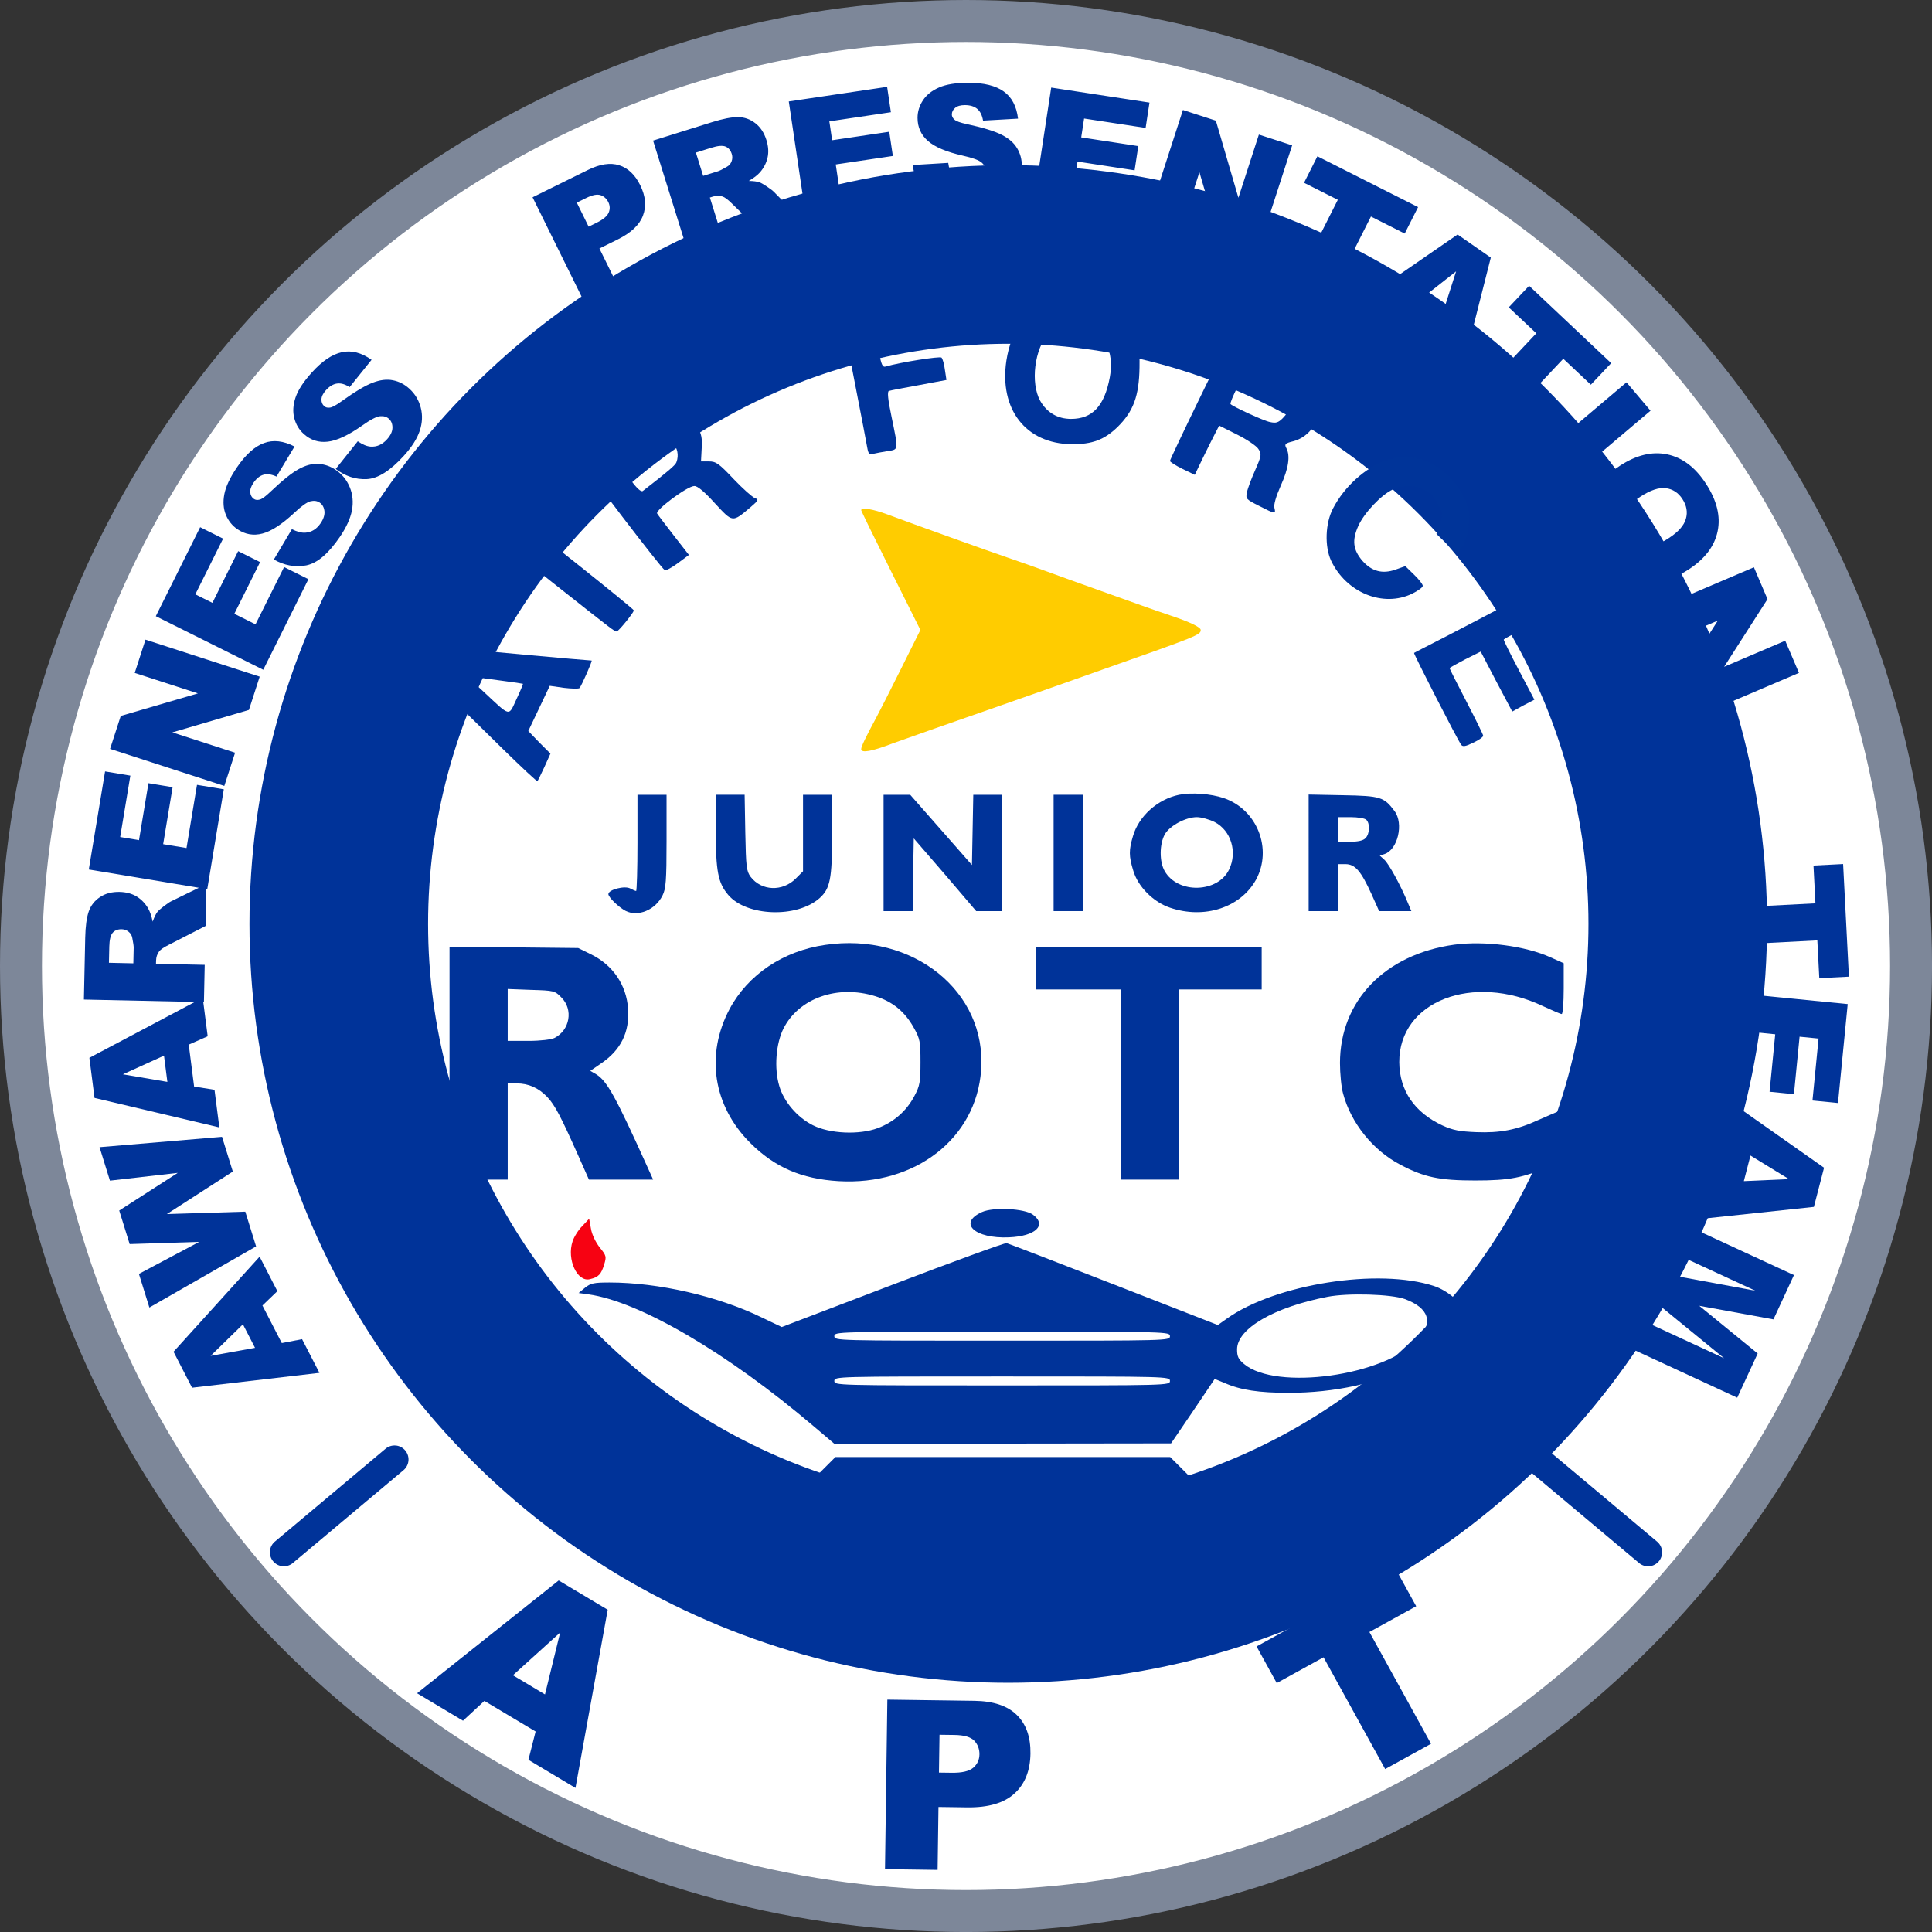<?xml version="1.0" encoding="UTF-8" standalone="no"?>
<!-- Created with Inkscape (http://www.inkscape.org/) -->

<svg
   width="69.083mm"
   height="69.083mm"
   viewBox="0 0 69.083 69.083"
   version="1.1"
   id="svg1"
   xml:space="preserve"
   inkscape:version="1.3.2 (091e20e, 2023-11-25, custom)"
   sodipodi:docname="apt_badge.svg"
   xmlns:inkscape="http://www.inkscape.org/namespaces/inkscape"
   xmlns:sodipodi="http://sodipodi.sourceforge.net/DTD/sodipodi-0.dtd"
   xmlns="http://www.w3.org/2000/svg"
   xmlns:svg="http://www.w3.org/2000/svg"
   xmlns:rdf="http://www.w3.org/1999/02/22-rdf-syntax-ns#"
   xmlns:cc="http://creativecommons.org/ns#"
   xmlns:dc="http://purl.org/dc/elements/1.1/"><rect x="0" y="0" width="69.083" height="69.083" fill="#333333" stroke="none"/><title
     id="title24">AFJROTC APT Badge</title><sodipodi:namedview
     id="namedview1"
     pagecolor="#505050"
     bordercolor="#eeeeee"
     borderopacity="1"
     inkscape:showpageshadow="0"
     inkscape:pageopacity="0"
     inkscape:pagecheckerboard="0"
     inkscape:deskcolor="#505050"
     inkscape:document-units="mm"
     inkscape:zoom="2.0485264"
     inkscape:cx="116.18107"
     inkscape:cy="129.60536"
     inkscape:window-width="1920"
     inkscape:window-height="1009"
     inkscape:window-x="-8"
     inkscape:window-y="-8"
     inkscape:window-maximized="1"
     inkscape:current-layer="g5" /><defs
     id="defs1"><inkscape:path-effect
       effect="mirror_symmetry"
       start_point="105,0"
       end_point="105,297"
       center_point="105,148.5"
       id="path-effect4"
       is_visible="true"
       lpeversion="1.2"
       lpesatellites=""
       mode="vertical"
       discard_orig_path="false"
       fuse_paths="false"
       oposite_fuse="false"
       split_items="false"
       split_open="false"
       link_styles="false" /></defs><g
     inkscape:label="Layer 1"
     inkscape:groupmode="layer"
     id="layer1"
     transform="translate(-70.458,-113.958)"><circle
       style="display:inline;opacity:1;fill:#ffffff;fill-opacity:1;stroke:#7d8799;stroke-width:1.5;stroke-dasharray:none;stroke-opacity:1"
       id="path1"
       cx="105"
       cy="148.5"
       r="33.792" /><g
       id="g5"
       style="fill:#003399;fill-opacity:1"><path
         style="font-weight:900;font-size:5.997px;line-height:1.5;font-family:Arial;-inkscape-font-specification:'Arial Heavy';letter-spacing:-0.609px;word-spacing:0px;text-orientation:upright;display:inline;fill:#003399;fill-opacity:1;stroke-width:1.5"
         d="m 79.842,160.64 0.692,1.343 0.725,-0.14 0.621,1.205 -4.555,0.531 -0.662,-1.286 3.078,-3.4 0.635,1.234 z m -0.698,0.672 -1.155,1.128 1.588,-0.287 z m -3.345,-0.6 -0.374,-1.203 2.156,-1.145 -2.487,0.079 -0.373,-1.2 2.093,-1.346 -2.425,0.278 -0.372,-1.197 4.38,-0.37 0.386,1.242 -2.358,1.52 2.804,-0.086 0.386,1.242 z m 1.408,-9.401 0.192,1.499 0.729,0.116 0.173,1.345 -4.463,-1.054 -0.184,-1.435 4.053,-2.147 0.177,1.377 z m -0.885,0.394 -1.47,0.667 1.591,0.271 z m 1.428,-1.914 -4.292,-0.092 0.047,-2.21 q 0.013,-0.615 0.126,-0.938 0.112,-0.323 0.404,-0.516 0.288,-0.193 0.698,-0.184 0.357,0.008 0.614,0.165 0.254,0.158 0.41,0.428 0.099,0.172 0.16,0.469 0.084,-0.235 0.166,-0.342 0.054,-0.072 0.23,-0.206 0.176,-0.137 0.27,-0.182 l 1.258,-0.614 -0.032,1.499 -1.327,0.68 q -0.258,0.129 -0.336,0.233 -0.103,0.141 -0.107,0.323 l -0.003,0.117 1.742,0.037 z m -2.524,-1.387 0.012,-0.559 q 0.002,-0.091 -0.051,-0.353 -0.024,-0.132 -0.13,-0.217 -0.107,-0.087 -0.247,-0.09 -0.208,-0.004 -0.322,0.125 -0.114,0.129 -0.122,0.492 l -0.013,0.583 z m -1.593,-3.355 0.582,-3.507 0.904,0.15 -0.364,2.196 0.673,0.112 0.338,-2.037 0.864,0.143 -0.338,2.037 0.835,0.138 0.375,-2.259 0.959,0.159 -0.592,3.571 z m 0.761,-4.313 0.382,-1.178 2.758,-0.806 -2.259,-0.732 0.385,-1.19 4.084,1.323 -0.385,1.19 -2.738,0.803 2.243,0.727 -0.385,1.187 z m 1.635,-4.745 1.586,-3.182 0.82,0.409 -0.993,1.992 0.611,0.304 0.921,-1.848 0.784,0.391 -0.921,1.848 0.757,0.378 1.022,-2.049 0.87,0.434 -1.615,3.239 z m 4.22,-2.025 0.646,-1.087 q 0.277,0.14 0.481,0.126 0.331,-0.022 0.546,-0.337 0.16,-0.235 0.137,-0.435 -0.024,-0.204 -0.169,-0.303 -0.138,-0.094 -0.329,-0.048 -0.191,0.047 -0.589,0.421 -0.654,0.61 -1.132,0.734 -0.48,0.126 -0.896,-0.158 -0.273,-0.187 -0.408,-0.509 -0.135,-0.326 -0.057,-0.737 0.078,-0.415 0.456,-0.969 0.464,-0.68 0.961,-0.862 0.496,-0.186 1.094,0.123 l -0.645,1.074 q -0.267,-0.122 -0.467,-0.064 -0.198,0.056 -0.357,0.288 -0.13,0.191 -0.114,0.344 0.014,0.151 0.13,0.231 0.085,0.058 0.207,0.024 0.123,-0.029 0.382,-0.278 0.645,-0.613 1.016,-0.813 0.37,-0.205 0.701,-0.185 0.332,0.018 0.622,0.216 0.341,0.233 0.5,0.618 0.159,0.385 0.078,0.826 -0.084,0.439 -0.435,0.954 -0.618,0.904 -1.204,1.015 -0.586,0.11 -1.154,-0.21 z m 2.213,-3.24 0.789,-0.989 q 0.255,0.176 0.459,0.191 0.331,0.023 0.586,-0.259 0.191,-0.211 0.195,-0.412 0.004,-0.205 -0.126,-0.323 -0.124,-0.112 -0.32,-0.092 -0.196,0.02 -0.641,0.336 -0.731,0.515 -1.222,0.573 -0.493,0.06 -0.866,-0.279 -0.245,-0.222 -0.335,-0.56 -0.089,-0.342 0.044,-0.738 0.134,-0.401 0.584,-0.898 0.552,-0.61 1.069,-0.723 0.517,-0.117 1.067,0.271 l -0.785,0.976 q -0.248,-0.158 -0.454,-0.127 -0.204,0.029 -0.393,0.237 -0.155,0.171 -0.16,0.325 -0.007,0.152 0.097,0.246 0.076,0.069 0.202,0.052 0.126,-0.012 0.416,-0.224 0.723,-0.519 1.118,-0.667 0.395,-0.152 0.719,-0.087 0.327,0.063 0.587,0.299 0.306,0.277 0.411,0.68 0.105,0.403 -0.036,0.829 -0.143,0.424 -0.562,0.886 -0.735,0.812 -1.331,0.841 -0.596,0.029 -1.115,-0.366 z"
         id="text1"
         aria-label="AWARENESS "
         inkscape:label="awareness" /><path
         d="m 89.501,121.012 1.977,-0.976 q 0.646,-0.319 1.118,-0.17 0.475,0.148 0.755,0.715 0.288,0.583 0.098,1.085 -0.187,0.501 -0.907,0.856 l -0.651,0.321 0.705,1.429 -1.195,0.59 z m 2.005,1.051 0.291,-0.144 q 0.344,-0.17 0.425,-0.357 0.08,-0.189 -0.012,-0.376 -0.089,-0.181 -0.272,-0.248 -0.183,-0.066 -0.516,0.098 l -0.339,0.167 z m 3.585,1.019 -1.281,-4.097 2.11,-0.66 q 0.587,-0.183 0.929,-0.18 0.342,0.004 0.617,0.218 0.275,0.212 0.397,0.603 0.107,0.341 0.039,0.635 -0.068,0.291 -0.275,0.525 -0.132,0.148 -0.394,0.301 0.25,0.005 0.377,0.048 0.086,0.029 0.269,0.152 0.186,0.123 0.258,0.198 l 0.983,0.997 -1.431,0.447 -1.068,-1.041 q -0.205,-0.203 -0.328,-0.244 -0.167,-0.052 -0.34,0.002 l -0.112,0.035 0.52,1.663 z m 0.51,-2.835 0.534,-0.167 q 0.087,-0.027 0.318,-0.161 0.118,-0.065 0.164,-0.192 0.049,-0.129 0.007,-0.263 -0.062,-0.198 -0.221,-0.265 -0.159,-0.067 -0.506,0.041 l -0.556,0.174 z m 3.062,-2.662 3.516,-0.522 0.135,0.907 -2.201,0.327 0.1,0.675 2.042,-0.303 0.129,0.866 -2.042,0.303 0.124,0.837 2.265,-0.336 0.143,0.962 -3.58,0.531 z m 4.439,2.273 1.262,-0.076 q 0.04,0.308 0.166,0.469 0.204,0.261 0.585,0.262 0.284,5.9e-4 0.437,-0.131 0.155,-0.134 0.156,-0.31 3.5e-4,-0.167 -0.146,-0.299 -0.146,-0.132 -0.679,-0.25 -0.872,-0.198 -1.243,-0.524 -0.374,-0.326 -0.373,-0.83 6.9e-4,-0.331 0.192,-0.623 0.194,-0.295 0.578,-0.461 0.387,-0.169 1.057,-0.168 0.823,0.002 1.253,0.31 0.433,0.305 0.513,0.973 l -1.251,0.071 q -0.049,-0.29 -0.21,-0.422 -0.158,-0.132 -0.439,-0.133 -0.231,-4.8e-4 -0.349,0.099 -0.117,0.096 -0.118,0.237 -2.1e-4,0.102 0.096,0.185 0.093,0.085 0.445,0.159 0.869,0.189 1.244,0.383 0.377,0.191 0.547,0.476 0.172,0.284 0.171,0.636 -8.6e-4,0.413 -0.23,0.761 -0.229,0.348 -0.639,0.529 -0.41,0.178 -1.034,0.176 -1.095,-0.002 -1.516,-0.425 -0.421,-0.423 -0.475,-1.073 z m 4.944,-2.769 3.514,0.537 -0.138,0.906 -2.2,-0.336 -0.103,0.674 2.041,0.312 -0.132,0.866 -2.041,-0.312 -0.128,0.837 2.264,0.346 -0.147,0.961 -3.578,-0.546 z m 4.71,0.801 1.178,0.382 0.806,2.757 0.732,-2.259 1.19,0.385 -1.323,4.084 -1.19,-0.385 -0.803,-2.738 -0.726,2.243 -1.187,-0.384 z m 4.809,1.656 3.6,1.817 -0.478,0.946 -1.208,-0.609 -1.456,2.886 -1.184,-0.598 1.456,-2.886 -1.208,-0.609 z m 4.165,6.574 -1.24,-0.863 -0.575,0.463 -1.113,-0.774 3.776,-2.603 1.187,0.826 -1.127,4.445 -1.139,-0.793 z m 0.302,-0.921 0.492,-1.538 -1.268,0.998 z m 3.103,-1.022 2.934,2.766 -0.727,0.771 -0.985,-0.928 -2.217,2.353 -0.965,-0.91 2.217,-2.353 -0.985,-0.928 z m 3.482,3.452 0.859,1.015 -3.277,2.773 -0.859,-1.015 z m -0.231,2.98 q 0.881,-0.574 1.691,-0.403 0.81,0.171 1.381,1.047 0.585,0.898 0.418,1.699 -0.165,0.799 -1.033,1.365 -0.631,0.411 -1.175,0.461 -0.54,0.051 -1.028,-0.204 -0.484,-0.255 -0.874,-0.853 -0.396,-0.609 -0.463,-1.135 -0.065,-0.524 0.193,-1.045 0.258,-0.521 0.889,-0.932 z m 0.719,1.115 q -0.545,0.355 -0.652,0.711 -0.105,0.359 0.122,0.707 0.233,0.358 0.594,0.403 0.361,0.044 0.965,-0.349 0.508,-0.331 0.607,-0.689 0.103,-0.357 -0.126,-0.708 -0.219,-0.336 -0.59,-0.385 -0.371,-0.049 -0.92,0.309 z m 4.068,2.518 0.486,1.139 -1.55,2.419 2.184,-0.932 0.491,1.15 -3.948,1.685 -0.491,-1.15 1.537,-2.404 -2.168,0.925 -0.49,-1.147 z"
         id="text2"
         style="font-weight:900;font-size:5.997px;line-height:0;font-family:Arial;-inkscape-font-specification:'Arial Heavy';letter-spacing:-0.265px;word-spacing:0px;text-orientation:upright;display:inline;fill:#003399;fill-opacity:1;stroke-width:1.5"
         aria-label="PRESENTATION"
         inkscape:label="presentation" /><path
         d="m 136.363,144.854 0.207,4.027 -1.059,0.054 -0.07,-1.351 -3.229,0.166 -0.068,-1.325 3.229,-0.166 -0.07,-1.351 z m 0.164,5.007 -0.348,3.538 -0.912,-0.09 0.218,-2.215 -0.679,-0.067 -0.202,2.055 -0.871,-0.086 0.202,-2.055 -0.842,-0.083 -0.224,2.279 -0.968,-0.095 0.354,-3.602 z m -4.682,6.367 0.379,-1.463 -0.634,-0.379 0.34,-1.312 3.751,2.639 -0.363,1.4 -4.56,0.485 0.348,-1.344 z m 0.968,-0.036 1.613,-0.072 -1.376,-0.843 z m 1.792,3.36 -0.733,1.584 -2.653,-0.486 2.089,1.706 -0.731,1.579 -3.896,-1.803 0.455,-0.983 2.971,1.375 -2.618,-2.138 0.412,-0.89 3.323,0.615 -2.971,-1.375 0.456,-0.986 z"
         id="text3"
         style="font-weight:900;font-size:5.997px;line-height:0;font-family:Arial;-inkscape-font-specification:'Arial Heavy';letter-spacing:-0.265px;word-spacing:0px;text-orientation:upright;display:inline;fill:#003399;fill-opacity:1;stroke-width:1.5"
         aria-label="TEAM"
         inkscape:label="team" /><path
         style="font-weight:900;font-size:8.467px;line-height:0;font-family:Arial;-inkscape-font-specification:'Arial Heavy';letter-spacing:10.848px;word-spacing:0px;text-orientation:upright;display:inline;fill:#003399;fill-opacity:1;stroke-width:1.5"
         d="m 89.61,175.872 -1.831,-1.094 -0.765,0.708 -1.643,-0.982 5.064,-4.034 1.753,1.048 -1.153,6.371 -1.682,-1.005 z m 0.335,-1.326 0.543,-2.214 -1.689,1.529 z m 12.242,0.186 3.113,0.043 q 1.017,0.014 1.515,0.505 0.502,0.491 0.489,1.384 -0.013,0.918 -0.574,1.427 -0.557,0.509 -1.69,0.494 l -1.025,-0.014 -0.031,2.249 -1.881,-0.026 z m 1.845,2.609 0.459,0.006 q 0.542,0.007 0.763,-0.176 0.222,-0.187 0.226,-0.481 0.004,-0.285 -0.183,-0.486 -0.187,-0.201 -0.712,-0.208 l -0.533,-0.007 z m 11.357,-4.511 4.985,-2.749 0.723,1.311 -1.673,0.922 2.204,3.997 -1.64,0.904 -2.204,-3.997 -1.673,0.922 z"
         id="text4"
         aria-label="APT"
         inkscape:label="apt" /><path
         style="color:#000000;fill:#003399;fill-opacity:1;stroke-linecap:round;-inkscape-stroke:none"
         d="m 84.609,165.646 a 0.5,0.5 0 0 0 -0.365,0.115 l -3.957,3.32 a 0.5,0.5 0 0 0 -0.061,0.705 0.5,0.5 0 0 0 0.705,0.06 l 3.955,-3.318 a 0.5,0.5 0 0 0 0.062,-0.705 0.5,0.5 0 0 0 -0.34,-0.178 z m 40.781,0 a 0.5,0.5 0 0 0 -0.34,0.178 0.5,0.5 0 0 0 0.062,0.705 l 3.955,3.318 a 0.5,0.5 0 0 0 0.705,-0.06 0.5,0.5 0 0 0 -0.061,-0.705 l -3.957,-3.32 a 0.5,0.5 0 0 0 -0.365,-0.115 z"
         id="path4"
         inkscape:label="lines" /></g><g
       transform="matrix(0.008,0,0,-0.008,81.572,171.817)"
       fill="#000000"
       stroke="none"
       id="g23"
       style="display:inline;opacity:1;stroke-width:4.657;stroke-dasharray:none"
       inkscape:label="JROTC LOGO"><circle
         style="display:inline;fill:#ffffff;fill-opacity:1;stroke:#003399;stroke-width:798.382;stroke-dasharray:none;stroke-opacity:1;paint-order:stroke fill markers"
         id="path26"
         cx="3117.393"
         cy="-3102.607"
         r="2992.415"
         transform="scale(1,-1)"
         inkscape:label="inner_circle" /><path
         d="m 2588,5857 c -172,-34 -208,-44 -208,-58 0,-9 23,-133 51,-275 28,-143 53,-274 56,-292 5,-28 9,-33 27,-28 12,3 40,8 64,12 50,8 49,1 18,152 -17,80 -20,115 -12,117 6,2 66,14 134,26 l 123,23 -7,46 c -3,25 -10,49 -15,54 -7,7 -185,-21 -250,-40 -13,-4 -19,8 -29,61 -7,36 -10,69 -7,72 4,3 62,16 129,29 186,35 171,29 163,72 -9,53 -15,72 -23,71 -4,-1 -100,-20 -214,-42 z"
         id="path2"
         style="fill:#003399;fill-opacity:1;stroke-width:4.657;stroke-dasharray:none" /><path
         d="m 3294,5884 c -98,-35 -164,-129 -185,-263 -33,-218 87,-372 291,-374 93,-1 147,20 206,77 71,70 96,139 98,266 1,85 -2,101 -27,152 -49,101 -150,159 -275,157 -37,0 -86,-7 -108,-15 z m 197,-117 c 70,-47 98,-125 80,-222 -24,-128 -78,-185 -173,-185 -60,0 -108,28 -138,81 -44,80 -26,231 38,303 44,49 138,60 193,23 z"
         id="path3"
         style="fill:#003399;fill-opacity:1;stroke-width:4.657;stroke-dasharray:none" /><path
         d="m 3974,5455 c -74,-152 -134,-279 -134,-283 0,-4 25,-20 55,-35 l 56,-27 37,77 c 21,43 46,93 55,110 l 17,33 80,-40 c 44,-22 87,-51 95,-64 15,-23 15,-29 -14,-95 -17,-38 -34,-83 -37,-100 -6,-28 -3,-31 55,-60 72,-37 75,-37 68,-9 -4,14 7,51 28,99 35,77 44,134 25,169 -9,17 -5,21 31,30 126,34 161,208 59,294 -33,28 -133,80 -268,142 l -74,34 z m 296,75 c 44,-22 87,-51 96,-65 20,-31 12,-68 -22,-102 -20,-20 -30,-23 -57,-17 -27,5 -162,67 -176,80 -7,6 62,144 71,144 5,0 44,-18 88,-40 z"
         id="path4-5"
         style="fill:#003399;fill-opacity:1;stroke-width:4.657;stroke-dasharray:none" /><path
         d="m 1495,5387 c -65,-38 -280,-208 -280,-222 0,-13 349,-470 367,-481 5,-3 31,11 58,31 l 50,37 -67,86 c -37,48 -71,92 -75,99 -11,14 135,123 166,123 14,1 46,-26 92,-77 81,-87 77,-87 159,-18 36,31 38,35 20,41 -11,4 -54,42 -95,85 -66,70 -79,79 -111,79 h -35 l 3,58 c 3,46 -1,65 -19,97 -47,80 -152,108 -233,62 z m 120,-132 c 24,-23 31,-57 19,-89 -5,-13 -35,-39 -150,-128 -8,-6 -27,12 -58,53 -26,34 -45,66 -44,71 2,5 35,33 73,63 81,63 120,71 160,30 z"
         id="path5"
         style="fill:#003399;fill-opacity:1;stroke-width:4.657;stroke-dasharray:none" /><path
         d="m 4807,5175 c -94,-33 -188,-118 -238,-215 -35,-66 -38,-170 -9,-233 68,-144 233,-211 363,-148 26,13 47,28 47,35 0,7 -17,29 -39,50 l -39,38 -45,-16 c -58,-20 -105,-7 -146,39 -43,50 -48,92 -19,157 27,59 102,138 153,162 80,38 172,7 206,-70 18,-39 18,-46 5,-86 l -15,-42 46,-44 47,-43 18,23 c 25,33 41,112 34,162 -9,61 -62,144 -120,187 -75,57 -168,73 -249,44 z"
         id="path6"
         style="fill:#003499;fill-opacity:1;stroke-width:4.657;stroke-dasharray:none" /><path
         d="m 916,4840 c -21,-28 -37,-52 -35,-54 2,-1 92,-72 199,-157 276,-218 277,-219 287,-219 8,0 73,80 77,94 1,6 -475,386 -484,386 -3,0 -23,-23 -44,-50 z"
         id="path7"
         style="fill:#003399;fill-opacity:1;stroke-width:4.657;stroke-dasharray:none" /><path
         d="m 5420,4569 c -54,-29 -365,-192 -445,-232 -22,-11 -42,-22 -44,-23 -3,-3 196,-392 211,-411 7,-9 20,-7 54,10 24,11 44,25 44,31 0,5 -34,74 -75,153 -41,79 -75,146 -75,149 0,2 31,19 69,39 l 70,35 70,-134 71,-134 49,27 50,26 -70,133 c -39,74 -69,135 -67,136 15,12 109,58 112,55 2,-2 36,-67 76,-144 40,-77 75,-142 76,-144 4,-5 94,48 94,55 0,10 -205,404 -210,404 -3,0 -30,-14 -60,-31 z"
         id="path8"
         style="fill:#003399;fill-opacity:1;stroke-width:4.657;stroke-dasharray:none" /><path
         d="m 570,4276 c -17,-36 -30,-69 -30,-74 0,-5 39,-46 88,-92 48,-46 153,-149 234,-229 81,-79 149,-143 151,-140 2,2 16,31 31,63 l 27,60 -50,50 -49,51 48,101 48,101 63,-9 c 34,-4 66,-5 70,-1 9,10 59,123 54,123 -16,0 -580,51 -613,56 l -43,5 z m 290,-87 c 47,-6 86,-12 88,-13 1,-2 -12,-33 -29,-69 -36,-78 -25,-80 -145,32 l -79,73 40,-6 c 22,-3 78,-11 125,-17 z"
         id="path9"
         style="fill:#003399;fill-opacity:1;stroke-width:4.657;stroke-dasharray:none" /><path
         d="m 3881,3680 c -96,-20 -180,-95 -206,-184 -19,-63 -19,-90 1,-155 21,-72 90,-141 165,-166 154,-52 315,1 384,126 74,137 5,313 -144,364 -59,20 -144,26 -200,15 z m 159,-122 c 73,-38 102,-133 65,-211 -50,-106 -229,-111 -288,-9 -25,42 -24,122 0,165 22,39 94,77 143,77 20,0 56,-10 80,-22 z"
         id="path10"
         style="fill:#003399;fill-opacity:1;stroke-width:4.657;stroke-dasharray:none" /><path
         d="m 1460,3465 c 0,-118 -3,-215 -6,-215 -3,0 -15,5 -26,11 -25,14 -98,-5 -98,-25 0,-14 45,-58 77,-75 55,-28 133,4 165,69 15,30 18,65 18,243 v 207 h -65 -65 z"
         id="path11"
         style="fill:#003399;fill-opacity:1;stroke-width:4.657;stroke-dasharray:none" /><path
         d="m 1810,3525 c 0,-188 10,-239 56,-293 82,-96 307,-104 408,-14 47,42 56,86 56,280 v 182 h -65 -65 v -171 -171 l -33,-33 c -59,-59 -153,-55 -201,8 -19,26 -21,44 -24,198 l -3,169 h -65 -64 z"
         id="path12"
         style="fill:#003399;fill-opacity:1;stroke-width:4.657;stroke-dasharray:none" /><path
         d="m 2560,3420 v -260 h 65 65 l 2,163 3,162 140,-162 139,-163 h 58 58 v 260 260 h -65 -64 l -3,-157 -3,-157 -138,157 -138,157 h -60 -59 z"
         id="path13"
         style="fill:#003399;fill-opacity:1;stroke-width:4.657;stroke-dasharray:none" /><path
         d="m 3320,3420 v -260 h 65 65 v 260 260 h -65 -65 z"
         id="path14"
         style="fill:#003399;fill-opacity:1;stroke-width:4.657;stroke-dasharray:none" /><path
         d="m 4460,3421 v -261 h 65 65 v 105 105 h 34 c 44,0 70,-31 117,-134 l 34,-76 h 72 72 l -16,38 c -32,78 -84,172 -104,191 l -21,19 21,7 c 59,19 87,136 45,192 -47,63 -62,68 -230,71 l -154,3 z m 258,147 c 17,-17 15,-64 -4,-82 -10,-11 -34,-16 -70,-16 h -54 v 55 55 h 58 c 32,0 63,-5 70,-12 z"
         id="path15"
         style="fill:#003399;fill-opacity:1;stroke-width:4.657;stroke-dasharray:none" /><path
         d="m 2299,3009 c -188,-27 -345,-133 -427,-286 -109,-205 -74,-433 92,-599 109,-109 229,-161 395,-171 343,-20 615,191 637,496 26,352 -305,618 -697,560 z m 223,-229 c 78,-24 133,-69 173,-141 28,-50 30,-62 30,-154 0,-89 -3,-106 -27,-151 -35,-67 -92,-117 -164,-144 -83,-31 -215,-25 -290,13 -70,35 -130,106 -150,175 -24,80 -15,191 19,258 69,135 241,196 409,144 z"
         id="path16"
         style="fill:#003399;fill-opacity:1;stroke-width:4.657;stroke-dasharray:none" /><path
         d="m 5111,3010 c -310,-43 -511,-251 -511,-529 0,-47 6,-109 14,-137 35,-131 134,-254 255,-317 107,-57 176,-71 336,-71 154,0 215,12 336,66 l 69,31 v 113 114 l -32,-14 c -18,-8 -59,-25 -90,-39 -97,-45 -173,-59 -278,-55 -76,3 -106,9 -152,30 -125,58 -192,156 -193,283 -1,272 328,400 643,250 41,-19 78,-35 83,-35 5,0 9,51 9,114 v 113 l -58,26 c -114,52 -297,75 -431,57 z"
         id="path17"
         style="fill:#003399;fill-opacity:1;stroke-width:4.657;stroke-dasharray:none" /><path
         d="m 620,2481 v -521 h 130 130 v 215 215 h 40 c 53,0 98,-20 137,-61 34,-36 61,-88 138,-261 l 48,-108 h 143 144 l -24,53 c -144,319 -182,388 -231,418 l -26,15 48,33 c 89,60 128,140 121,244 -7,107 -68,196 -166,244 l -57,28 -287,3 -288,3 z m 500,293 c 54,-54 38,-146 -31,-181 -14,-7 -63,-13 -116,-13 h -93 v 116 116 l 105,-4 c 102,-3 106,-4 135,-34 z"
         id="path18"
         style="fill:#003399;fill-opacity:1;stroke-width:4.657;stroke-dasharray:none" /><path
         d="m 3240,2905 v -95 h 190 190 v -425 -425 h 130 130 v 425 425 h 185 185 v 95 95 h -505 -505 z"
         id="path19"
         style="fill:#003399;fill-opacity:1;stroke-width:4.657;stroke-dasharray:none" /><path
         d="m 3000,1815 c -109,-49 -33,-120 121,-113 118,5 170,54 107,101 -37,28 -177,35 -228,12 z"
         id="path20"
         style="fill:#003399;fill-opacity:1;stroke-width:4.657;stroke-dasharray:none" /><path
         d="m 1213,1752 c -18,-18 -37,-49 -43,-68 -27,-81 21,-184 78,-169 38,9 50,22 63,65 11,36 10,40 -20,77 -18,23 -35,58 -39,84 l -8,44 z"
         id="path21"
         style="fill:#f70212;fill-opacity:1;stroke-width:4.657;stroke-dasharray:none" /><path
         d="m 2600,1490 -495,-189 -90,43 c -195,95 -462,156 -680,156 -69,0 -84,-3 -109,-23 l -29,-24 44,-6 c 228,-32 619,-260 1006,-589 l 92,-78 h 753 l 753,1 98,144 97,144 44,-18 c 72,-32 155,-44 286,-44 207,0 398,42 565,123 158,76 237,163 220,241 -8,37 -76,94 -134,113 -248,82 -710,9 -926,-145 l -41,-29 -464,181 c -256,100 -472,183 -480,185 -8,2 -238,-82 -510,-186 z m 2290,-64 c 108,-40 129,-105 58,-182 -148,-161 -634,-229 -777,-108 -25,21 -31,33 -31,65 0,93 166,189 404,235 93,18 285,12 346,-10 z M 3840,1260 c 0,-20 -7,-20 -750,-20 -743,0 -750,0 -750,20 0,20 7,20 750,20 743,0 750,0 750,-20 z m 0,-200 c 0,-20 -7,-20 -750,-20 -743,0 -750,0 -750,20 0,20 7,20 750,20 743,0 750,0 750,-20 z"
         id="path22"
         style="fill:#003399;fill-opacity:1;stroke-width:4.657;stroke-dasharray:none" /><path
         d="M 2225,600 2105,480 h 989 988 l -121,120 -120,120 h -748 -748 z"
         id="path23"
         style="fill:#003399;fill-opacity:1;stroke-width:4.657;stroke-dasharray:none" /><path
         style="fill:#ffcc00;fill-opacity:1;stroke-width:0.466;stroke-dasharray:none"
         d="m 245.998,233.577 c 0,-1.121 2.087,-5.484 6.677,-13.956 1.348,-2.487 6.349,-12.348 11.115,-21.911 l 8.665,-17.389 -13.228,-26.464 c -7.275,-14.555 -13.228,-26.742 -13.228,-27.082 0,-1.353 5.288,-0.486 11.763,1.93 12.098,4.514 44.749,16.232 54.064,19.404 4.975,1.694 12.889,4.498 17.587,6.232 4.698,1.734 14.874,5.399 22.612,8.146 7.738,2.747 16.557,5.898 19.597,7.003 3.04,1.105 8.837,3.118 12.882,4.473 8.452,2.831 13.248,5.136 13.248,6.367 0,2.179 -1.41,2.748 -43.717,17.646 -8.291,2.92 -19.145,6.761 -24.12,8.537 -4.975,1.775 -14.698,5.188 -21.607,7.585 -16.213,5.622 -46.293,16.18 -48.24,16.932 -9.273,3.579 -14.07,4.448 -14.07,2.549 z"
         id="path32375"
         transform="matrix(10,0,0,-10,0,6220)" /></g></g></svg>
